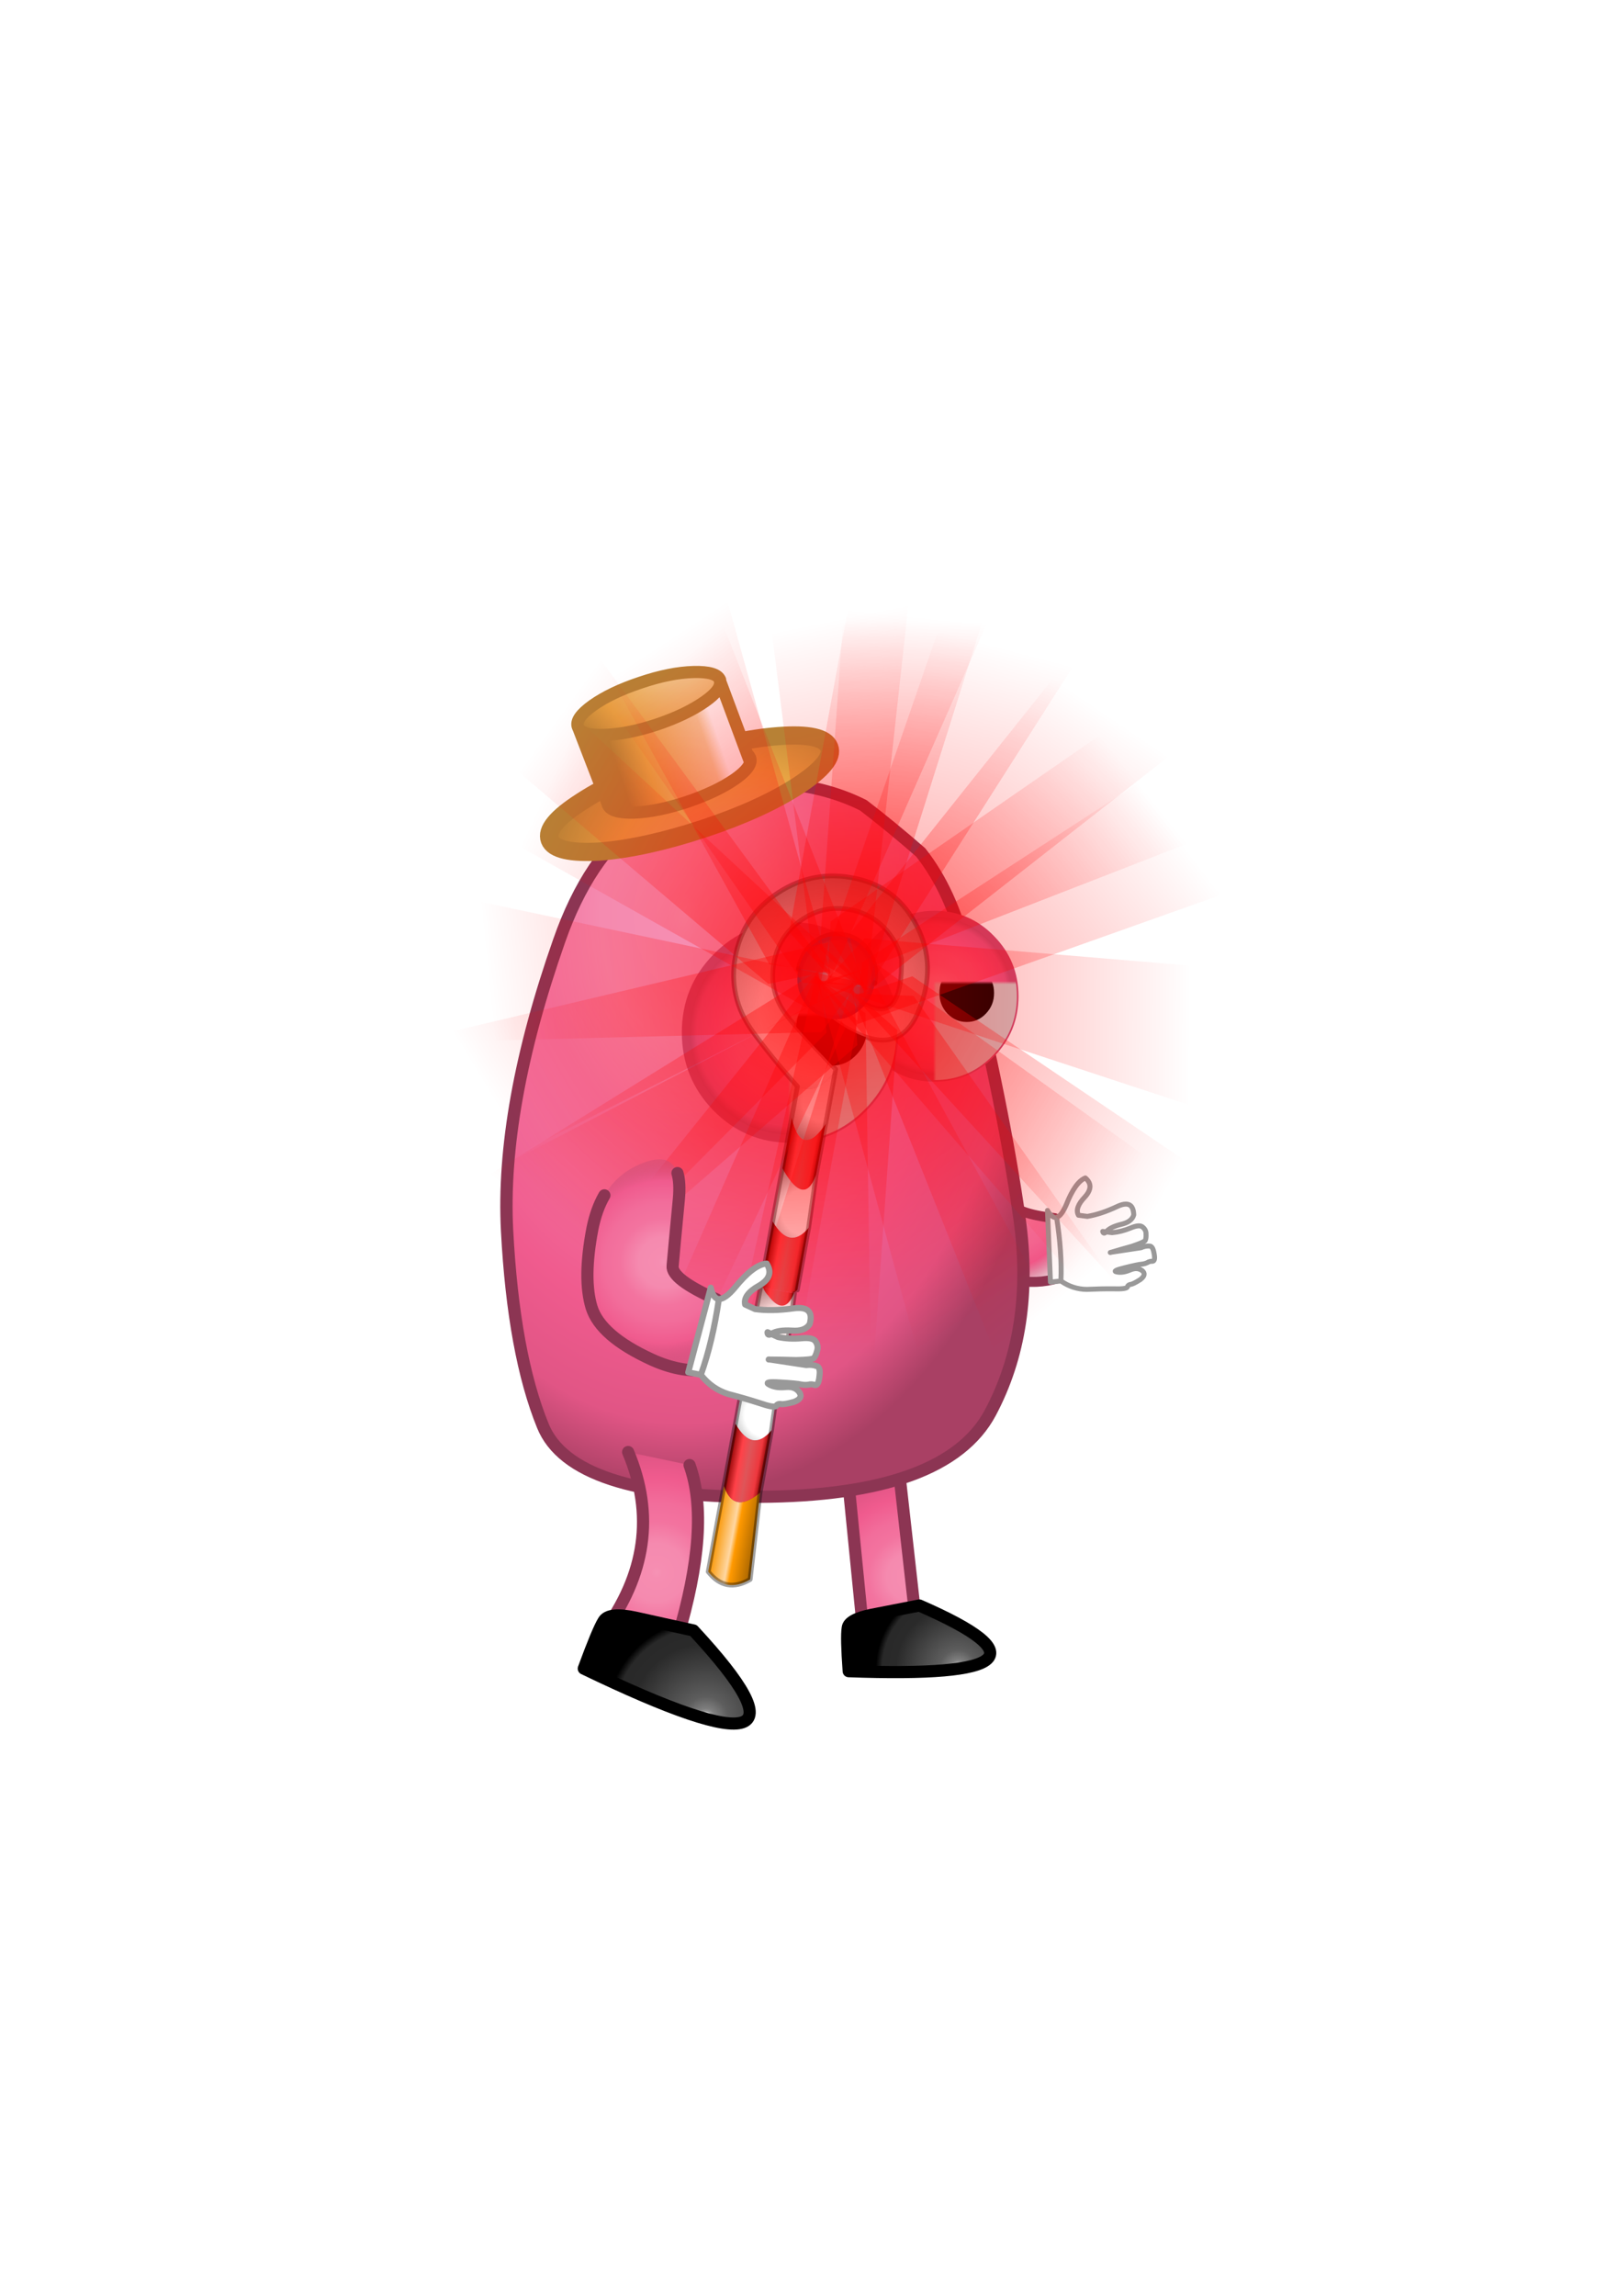 
<svg xmlns="http://www.w3.org/2000/svg" version="1.1" xmlns:xlink="http://www.w3.org/1999/xlink" preserveAspectRatio="none" x="0px" y="0px" width="140px" height="200px" viewBox="0 0 140 200">
<defs>
<radialGradient id="Gradient_1" gradientUnits="userSpaceOnUse" cx="0" cy="0" r="5.95" fx="0" fy="0" gradientTransform="matrix( 1, 0, 0, 1, 15.15,10.5) " spreadMethod="pad">
<stop  offset="0%" stop-color="#F693B5"/>

<stop  offset="4.314%" stop-color="#F68DB1"/>

<stop  offset="21.569%" stop-color="#F58AAF"/>

<stop  offset="38.039%" stop-color="#F3739F"/>

<stop  offset="51.373%" stop-color="#F26D9B"/>

<stop  offset="70.196%" stop-color="#F05B8E"/>

<stop  offset="87.451%" stop-color="#E15585"/>

<stop  offset="100%" stop-color="#A94064"/>
</radialGradient>

<radialGradient id="Gradient_2" gradientUnits="userSpaceOnUse" cx="0" cy="0" r="19" fx="0" fy="0" gradientTransform="matrix( 1, 0, 0, 1, -2.95,-1.3) " spreadMethod="pad">
<stop  offset="0%" stop-color="#F693B5"/>

<stop  offset="4.314%" stop-color="#F68DB1"/>

<stop  offset="21.569%" stop-color="#F58AAF"/>

<stop  offset="38.039%" stop-color="#F3739F"/>

<stop  offset="51.373%" stop-color="#F26D9B"/>

<stop  offset="70.196%" stop-color="#F05B8E"/>

<stop  offset="100%" stop-color="#A94064" stop-opacity="0"/>
</radialGradient>

<radialGradient id="Gradient_3" gradientUnits="userSpaceOnUse" cx="0" cy="0" r="18.375" fx="0" fy="0" gradientTransform="matrix( 0.966, -0.259, 0.259, 0.966, -1.2,0.6) " spreadMethod="pad">
<stop  offset="0%" stop-color="#F693B5"/>

<stop  offset="4.314%" stop-color="#F68DB1"/>

<stop  offset="21.569%" stop-color="#F58AAF"/>

<stop  offset="38.039%" stop-color="#F3739F"/>

<stop  offset="51.373%" stop-color="#F26D9B"/>

<stop  offset="70.196%" stop-color="#F05B8E"/>

<stop  offset="87.451%" stop-color="#E15585"/>

<stop  offset="100%" stop-color="#A94064"/>
</radialGradient>

<radialGradient id="Gradient_4" gradientUnits="userSpaceOnUse" cx="0" cy="0" r="13.547" fx="0" fy="0" gradientTransform="matrix( 0.966, -0.258, 0.258, 0.966, 7.1,15.35) " spreadMethod="pad">
<stop  offset="5.49%" stop-color="#FFFFFF"/>

<stop  offset="7.451%" stop-color="#969696"/>

<stop  offset="10.196%" stop-color="#7E7E7E"/>

<stop  offset="22.353%" stop-color="#5D5D5D"/>

<stop  offset="75.686%" stop-color="#2A2A2A"/>

<stop  offset="92.157%" stop-color="#292929"/>

<stop  offset="100%" stop-color="#000000"/>
</radialGradient>

<radialGradient id="Gradient_5" gradientUnits="userSpaceOnUse" cx="0" cy="0" r="63.188" fx="0" fy="0" gradientTransform="matrix( 1, 0, 0, 1.51, -13.1,-36.75) " spreadMethod="pad">
<stop  offset="0%" stop-color="#F693B5"/>

<stop  offset="4.314%" stop-color="#F68DB1"/>

<stop  offset="21.569%" stop-color="#F58AAF"/>

<stop  offset="38.039%" stop-color="#F3739F"/>

<stop  offset="51.373%" stop-color="#F26D9B"/>

<stop  offset="70.196%" stop-color="#F05B8E"/>

<stop  offset="87.451%" stop-color="#E15585"/>

<stop  offset="100%" stop-color="#A94064"/>
</radialGradient>

<radialGradient id="Gradient_6" gradientUnits="userSpaceOnUse" cx="0" cy="0" r="34.951" fx="0" fy="0" gradientTransform="matrix( 0.948, -0.319, 0.453, 1.192, 12.25,32.1) " spreadMethod="pad">
<stop  offset="0%" stop-color="#FFFFFF"/>

<stop  offset="12.941%" stop-color="#F3D1A0"/>

<stop  offset="72.157%" stop-color="#E7A343"/>

<stop  offset="100%" stop-color="#B78135"/>
</radialGradient>

<linearGradient id="Gradient_7" gradientUnits="userSpaceOnUse" x1="4.625" y1="-4.013" x2="-11.525" y2="1.413" spreadMethod="pad">
<stop  offset="0%" stop-color="#FFFFFF"/>

<stop  offset="12.941%" stop-color="#F3D1A0"/>

<stop  offset="72.157%" stop-color="#E7A343"/>

<stop  offset="100%" stop-color="#B78135"/>
</linearGradient>

<radialGradient id="Gradient_8" gradientUnits="userSpaceOnUse" cx="0" cy="0" r="21.685" fx="0" fy="0" gradientTransform="matrix( 0.948, -0.319, 0.453, 1.192, -2.25,-21) " spreadMethod="pad">
<stop  offset="0%" stop-color="#FFFFFF"/>

<stop  offset="12.941%" stop-color="#F3D1A0"/>

<stop  offset="72.157%" stop-color="#E7A343"/>

<stop  offset="100%" stop-color="#B78135"/>
</radialGradient>

<radialGradient id="Gradient_9" gradientUnits="userSpaceOnUse" cx="0" cy="0" r="22.1" fx="0" fy="0" gradientTransform="matrix( 1, 0, 0, 1, -1.7,-3.75) " spreadMethod="pad">
<stop  offset="0%" stop-color="#F693B5"/>

<stop  offset="4.314%" stop-color="#F68DB1"/>

<stop  offset="21.569%" stop-color="#F58AAF"/>

<stop  offset="38.039%" stop-color="#F3739F"/>

<stop  offset="51.373%" stop-color="#F26D9B"/>

<stop  offset="70.196%" stop-color="#F05B8E"/>

<stop  offset="87.451%" stop-color="#E15585"/>

<stop  offset="100%" stop-color="#A94064"/>
</radialGradient>

<radialGradient id="Gradient_10" gradientUnits="userSpaceOnUse" cx="0" cy="0" r="16.294" fx="0" fy="0" gradientTransform="matrix( 0.974, 0.229, -0.229, 0.974, 5.3,20.65) " spreadMethod="pad">
<stop  offset="5.49%" stop-color="#FFFFFF"/>

<stop  offset="7.451%" stop-color="#969696"/>

<stop  offset="10.196%" stop-color="#7E7E7E"/>

<stop  offset="22.353%" stop-color="#5D5D5D"/>

<stop  offset="75.686%" stop-color="#2A2A2A"/>

<stop  offset="92.157%" stop-color="#292929"/>

<stop  offset="100%" stop-color="#000000"/>
</radialGradient>

<radialGradient id="Gradient_11" gradientUnits="userSpaceOnUse" cx="0" cy="0" r="25.6" fx="0" fy="0" gradientTransform="matrix( 1, 0, 0, 1, 0,4.2) " spreadMethod="pad">
<stop  offset="0%" stop-color="#F693B5"/>

<stop  offset="4.314%" stop-color="#F68DB1"/>

<stop  offset="21.569%" stop-color="#F58AAF"/>

<stop  offset="38.039%" stop-color="#F3739F"/>

<stop  offset="51.373%" stop-color="#F26D9B"/>

<stop  offset="70.196%" stop-color="#F05B8E"/>

<stop  offset="87.451%" stop-color="#E15585"/>

<stop  offset="100%" stop-color="#A94064"/>
</radialGradient>

<linearGradient id="Gradient_12" gradientUnits="userSpaceOnUse" x1="-2.525" y1="48.6" x2="4.725" y2="48.6" spreadMethod="pad">
<stop  offset="0%" stop-color="#890000"/>

<stop  offset="29.412%" stop-color="#FF4148"/>

<stop  offset="52.941%" stop-color="#DE5559"/>

<stop  offset="81.961%" stop-color="#EF383E"/>

<stop  offset="100%" stop-color="#890000"/>
</linearGradient>

<linearGradient id="Gradient_13" gradientUnits="userSpaceOnUse" x1="-2.525" y1="43.6" x2="6.425" y2="43.6" spreadMethod="pad">
<stop  offset="0%" stop-color="#F99500"/>

<stop  offset="41.176%" stop-color="#FFD7A2"/>

<stop  offset="52.549%" stop-color="#FF9900"/>

<stop  offset="100%" stop-color="#A56300"/>
</linearGradient>

<linearGradient id="Gradient_14" gradientUnits="userSpaceOnUse" x1="-2.525" y1="86.85" x2="6.425" y2="86.85" spreadMethod="pad">
<stop  offset="0%" stop-color="#F99500"/>

<stop  offset="41.176%" stop-color="#FFD7A2"/>

<stop  offset="52.549%" stop-color="#FF9900"/>

<stop  offset="100%" stop-color="#A56300"/>
</linearGradient>

<linearGradient id="Gradient_15" gradientUnits="userSpaceOnUse" x1="-2.5" y1="71.45" x2="5.2" y2="71.45" spreadMethod="pad">
<stop  offset="0%" stop-color="#890000"/>

<stop  offset="29.412%" stop-color="#FF4148"/>

<stop  offset="52.941%" stop-color="#DE5559"/>

<stop  offset="81.961%" stop-color="#EF383E"/>

<stop  offset="100%" stop-color="#890000"/>
</linearGradient>

<radialGradient id="Gradient_16" gradientUnits="userSpaceOnUse" cx="0" cy="0" r="10.3" fx="0" fy="0" gradientTransform="matrix( 1, 0, 0, 1, 3.75,60.4) " spreadMethod="pad">
<stop  offset="46.275%" stop-color="#FFFFFF"/>

<stop  offset="100%" stop-color="#898989"/>
</radialGradient>

<linearGradient id="Gradient_17" gradientUnits="userSpaceOnUse" x1="-2.525" y1="30.1" x2="4.725" y2="30.1" spreadMethod="pad">
<stop  offset="0%" stop-color="#890000"/>

<stop  offset="29.412%" stop-color="#FF4148"/>

<stop  offset="52.941%" stop-color="#DE5559"/>

<stop  offset="81.961%" stop-color="#EF383E"/>

<stop  offset="100%" stop-color="#890000"/>
</linearGradient>

<linearGradient id="Gradient_18" gradientUnits="userSpaceOnUse" x1="-2.5" y1="52.95" x2="5.2" y2="52.95" spreadMethod="pad">
<stop  offset="0%" stop-color="#890000"/>

<stop  offset="29.412%" stop-color="#FF4148"/>

<stop  offset="52.941%" stop-color="#DE5559"/>

<stop  offset="81.961%" stop-color="#EF383E"/>

<stop  offset="100%" stop-color="#890000"/>
</linearGradient>

<radialGradient id="Gradient_19" gradientUnits="userSpaceOnUse" cx="0" cy="0" r="10.3" fx="0" fy="0" gradientTransform="matrix( 1, 0, 0, 1, 3.75,41.9) " spreadMethod="pad">
<stop  offset="46.275%" stop-color="#FFFFFF"/>

<stop  offset="100%" stop-color="#898989"/>
</radialGradient>

<linearGradient id="Gradient_20" gradientUnits="userSpaceOnUse" x1="-2.525" y1="5.35" x2="4.725" y2="5.35" spreadMethod="pad">
<stop  offset="0%" stop-color="#890000"/>

<stop  offset="29.412%" stop-color="#FF4148"/>

<stop  offset="52.941%" stop-color="#DE5559"/>

<stop  offset="81.961%" stop-color="#EF383E"/>

<stop  offset="100%" stop-color="#890000"/>
</linearGradient>

<linearGradient id="Gradient_21" gradientUnits="userSpaceOnUse" x1="-2.5" y1="28.2" x2="5.2" y2="28.2" spreadMethod="pad">
<stop  offset="0%" stop-color="#890000"/>

<stop  offset="29.412%" stop-color="#FF4148"/>

<stop  offset="52.941%" stop-color="#DE5559"/>

<stop  offset="81.961%" stop-color="#EF383E"/>

<stop  offset="100%" stop-color="#890000"/>
</linearGradient>

<radialGradient id="Gradient_22" gradientUnits="userSpaceOnUse" cx="0" cy="0" r="10.3" fx="0" fy="0" gradientTransform="matrix( 1, 0, 0, 1, 3.75,17.15) " spreadMethod="pad">
<stop  offset="46.275%" stop-color="#FFFFFF"/>

<stop  offset="100%" stop-color="#898989"/>
</radialGradient>

<radialGradient id="Gradient_23" gradientUnits="userSpaceOnUse" cx="0" cy="0" r="9.55" fx="0" fy="0" gradientTransform="matrix( 1, 0, 0, 1, 3.35,-6.65) " spreadMethod="pad">
<stop  offset="46.275%" stop-color="#FFFFFF"/>

<stop  offset="100%" stop-color="#898989"/>
</radialGradient>

<radialGradient id="Gradient_24" gradientUnits="userSpaceOnUse" cx="0" cy="0" r="29.45" fx="0" fy="0" gradientTransform="matrix( 1, 0, 0, 1, 0.45,-24.6) " spreadMethod="pad">
<stop  offset="46.275%" stop-color="#FFFFFF"/>

<stop  offset="100%" stop-color="#898989"/>
</radialGradient>

<radialGradient id="Gradient_25" gradientUnits="userSpaceOnUse" cx="0" cy="0" r="9.25" fx="0" fy="0" gradientTransform="matrix( 1, 0, 0, 1.085, 1.4,-32.5) " spreadMethod="pad">
<stop  offset="7.843%" stop-color="#FFFFFF"/>

<stop  offset="20.784%" stop-color="#B3DFEF"/>

<stop  offset="40.784%" stop-color="#41AFD7"/>

<stop  offset="76.471%" stop-color="#258CC5"/>

<stop  offset="81.569%" stop-color="#005DAD"/>
</radialGradient>

<linearGradient id="Gradient_26" gradientUnits="userSpaceOnUse" x1="26.45" y1="-75.263" x2="19.75" y2="14.663" spreadMethod="pad">
<stop  offset="0%" stop-color="#FF0000" stop-opacity="0"/>

<stop  offset="97.647%" stop-color="#FF0000" stop-opacity="0.498"/>
</linearGradient>

<linearGradient id="Gradient_27" gradientUnits="userSpaceOnUse" x1="1.775" y1="79.488" x2="-14.975" y2="-9.087" spreadMethod="pad">
<stop  offset="0%" stop-color="#FF0000" stop-opacity="0"/>

<stop  offset="97.647%" stop-color="#FF0000" stop-opacity="0.498"/>
</linearGradient>

<linearGradient id="Gradient_28" gradientUnits="userSpaceOnUse" x1="-9.288" y1="-77.412" x2="24.388" y2="6.212" spreadMethod="pad">
<stop  offset="0%" stop-color="#FF0000" stop-opacity="0"/>

<stop  offset="97.647%" stop-color="#FF0000" stop-opacity="0.498"/>
</linearGradient>

<linearGradient id="Gradient_29" gradientUnits="userSpaceOnUse" x1="71.15" y1="41.825" x2="-13.95" y2="12.075" spreadMethod="pad">
<stop  offset="0%" stop-color="#FF0000" stop-opacity="0"/>

<stop  offset="97.647%" stop-color="#FF0000" stop-opacity="0.498"/>
</linearGradient>

<linearGradient id="Gradient_30" gradientUnits="userSpaceOnUse" x1="-74.925" y1="5.813" x2="11.625" y2="-19.413" spreadMethod="pad">
<stop  offset="0%" stop-color="#FF0000" stop-opacity="0"/>

<stop  offset="97.647%" stop-color="#FF0000" stop-opacity="0.498"/>
</linearGradient>

<linearGradient id="Gradient_31" gradientUnits="userSpaceOnUse" x1="-43.963" y1="-62.425" x2="24.763" y2="-4.075" spreadMethod="pad">
<stop  offset="0%" stop-color="#FF0000" stop-opacity="0"/>

<stop  offset="97.647%" stop-color="#FF0000" stop-opacity="0.498"/>
</linearGradient>

<linearGradient id="Gradient_32" gradientUnits="userSpaceOnUse" x1="68.238" y1="-39.438" x2="7.663" y2="27.338" spreadMethod="pad">
<stop  offset="0%" stop-color="#FF0000" stop-opacity="0"/>

<stop  offset="97.647%" stop-color="#FF0000" stop-opacity="0.498"/>
</linearGradient>

<linearGradient id="Gradient_33" gradientUnits="userSpaceOnUse" x1="6.162" y1="-78.6" x2="22.938" y2="10" spreadMethod="pad">
<stop  offset="0%" stop-color="#FF0000" stop-opacity="0"/>

<stop  offset="97.647%" stop-color="#FF0000" stop-opacity="0.498"/>
</linearGradient>

<linearGradient id="Gradient_34" gradientUnits="userSpaceOnUse" x1="-66.488" y1="-35.375" x2="20.788" y2="-12.725" spreadMethod="pad">
<stop  offset="0%" stop-color="#FF0000" stop-opacity="0"/>

<stop  offset="97.647%" stop-color="#FF0000" stop-opacity="0.498"/>
</linearGradient>

<linearGradient id="Gradient_35" gradientUnits="userSpaceOnUse" x1="50.4" y1="-63.413" x2="14.1" y2="19.113" spreadMethod="pad">
<stop  offset="0%" stop-color="#FF0000" stop-opacity="0"/>

<stop  offset="97.647%" stop-color="#FF0000" stop-opacity="0.498"/>
</linearGradient>

<linearGradient id="Gradient_36" gradientUnits="userSpaceOnUse" x1="52.062" y1="62.95" x2="-16.963" y2="4.95" spreadMethod="pad">
<stop  offset="0%" stop-color="#FF0000" stop-opacity="0"/>

<stop  offset="97.647%" stop-color="#FF0000" stop-opacity="0.498"/>
</linearGradient>

<linearGradient id="Gradient_37" gradientUnits="userSpaceOnUse" x1="-53.488" y1="54.6" x2="-2.712" y2="-19.9" spreadMethod="pad">
<stop  offset="0%" stop-color="#FF0000" stop-opacity="0"/>

<stop  offset="97.647%" stop-color="#FF0000" stop-opacity="0.498"/>
</linearGradient>

<filter id="Filter_1" x="-20%" y="-20%" width="140%" height="140%" color-interpolation-filters="sRGB">
<feColorMatrix in="SourceGraphic" type="matrix" values="0.67 0 0 0 0 0 0.67 0 0 0 0 0 0.67 0 0 0 0 0 1 0" result="result1"/>
</filter>

<filter id="Filter_2" x="-20%" y="-20%" width="140%" height="140%" color-interpolation-filters="sRGB">
<feColorMatrix in="SourceGraphic" type="matrix" values="-0.04 0 0 0 0.141 0 1 0 0 0.749 0 0 1 0 0.976 0 0 0 0.092 0" result="result1"/>
</filter>

<g id="____Personajes____Luly_Xtras_Brazoj1_0_Layer0_0_FILL">
<path fill="url(#Gradient_1)" stroke="none" d="
M 10 10.7
Q 10.1 11.05 10.35 11.3
L 9.95 9.8
Q 9.8 10.2 10 10.7 Z"/>

<path fill="url(#Gradient_2)" stroke="none" d="
M -16.4 -7.2
Q -16.65 -4.55 -15.9 -1.4 -13.9 6.75 -10.6 10.45 -7.3 14.1 1.9 14.1 6.95 14.1 10.55 12.05
L 10.35 11.3
Q 10.1 11.05 10 10.7 9.8 10.2 9.95 9.8
L 7.5 0.65
Q -0.65 0.75 -1.35 -1.35 -2.2 -3.7 -5 -11.75 -5.9 -14.3 -7 -15.55 -9.45 -18.2 -12.85 -14.7 -15.95 -11.55 -16.4 -7.2 Z"/>
</g>

<g id="____Personajes____Luly_Xtras_Brazoj1_0_Layer0_0_MEMBER_0_FILL">
<path fill="#FFFFFF" stroke="none" d="
M 10.35 13
L 10.35 12.95
Q 9.85 7.25 7.85 0.45 6.95 0.75 5.85 -0.7
L 8.3 13.5 10.35 13
M 12.55 -8.15
Q 10.65 -7.1 9.45 -2.35 8.8 0 7.85 0.45 9.85 7.25 10.35 12.95
L 10.35 13
Q 12.95 14.35 15.75 14 18.55 13.5 21.05 13.2 23.55 12.95 23.75 12.5 23.8 12 24.4 11.85 24.9 11.7 26.15 10.65 27.3 9.5 26.3 8.85 25.2 8.2 23.8 9.05 22.4 9.85 21.25 9.75 20.15 9.7 22.75 8.7 25.3 7.7 26.05 7.55 26.65 7.4 27.1 7.1 27.5 6.75 28.1 6.7 28.7 6.55 28.2 5.1 27.75 3.6 27.05 3.75 26.25 3.8 25.45 4.3
L 19.7 5.95 19.45 6.05 19.7 5.95
Q 21.35 5.2 23.6 4.25 25.95 3.1 26.1 2.75 26.25 2.3 26.1 1.45 26 0.6 25.25 0.15 24.55 -0.35 22.85 0.65 21.1 1.65 19.3 2.05
L 18.1 2.05
Q 17.65 2.65 17.4 2.05
L 18.1 2.05
Q 18.1 1.95 18.15 1.95 18.85 0.95 20.9 0.15 22.95 -0.6 23.15 -2.05 22.65 -5.2 19.65 -3.3 16.6 -1.35 13.95 -0.55
L 12.15 -0.55
Q 11.15 -1.9 12.95 -4.35 14.65 -6.8 12.55 -8.15 Z"/>
</g>

<g id="Interpol_Interpolaci_n_2_0_Layer0_0_FILL">
<path fill="url(#Gradient_3)" stroke="none" d="
M -3.7 -16.45
L -12.25 -16.4 -8.8 9.35 -0.25 7.05 -3.7 -16.45 Z"/>
</g>

<g id="Interpol_Interpolaci_n_2_0_Layer0_1_FILL">
<path fill="url(#Gradient_4)" stroke="none" d="
M -11.3 9.35
Q -11.5 10.85 -10.9 16.45 28.9 16.55 0.35 5.25 -3.75 6.2 -7.45 7.05 -11.2 7.95 -11.3 9.35 Z"/>
</g>

<g id="____Personajes____Luly_Xtras_CuerpoJ1_0_Layer0_0_FILL">
<path fill="url(#Gradient_5)" stroke="none" d="
M 15.95 -55.05
Q 9.6 -58.3 1.2 -58.8 -23.95 -60.25 -33.4 -32.75 -42.9 -5.3 -41.85 15 -40.8 35.25 -36.05 47.1 -31.35 58.9 -1 58.8 29.35 58.65 36.55 44.95 43.75 31.2 41.3 13.1 38.8 -5 32.55 -31.15 30.2 -40.95 25.25 -47.3 20.45 -51.55 15.95 -55.05 Z"/>
</g>

<g id="____Personajes____Luly_Xtras_GorroJ1_0_Layer0_0_MEMBER_0_FILL">
<path fill="url(#Gradient_6)" stroke="none" d="
M 22.65 -2.4
Q 21.75 -4.8 14.45 -4.25 7.2 -3.7 -2.15 -0.55 -11.6 2.6 -17.55 6.55 -23.55 10.45 -22.65 12.85 -21.75 15.2 -14.45 14.75 -7.2 14.15 2.25 11 11.6 7.85 17.55 3.95 23.55 -0.05 22.65 -2.4 Z"/>
</g>

<g id="____Personajes____Luly_Xtras_GorroJ1_0_Layer0_0_MEMBER_1_FILL">
<path fill="url(#Gradient_7)" stroke="none" d="
M 9.35 -1.3
L 4.95 -13.3
Q 5.25 -11.9 2.5 -9.95 -0.5 -7.8 -5.3 -6.15 -10.05 -4.55 -13.85 -4.45 -17.1 -4.35 -17.95 -5.4
L -13.35 6.7
Q -13.3 6.85 -13.25 7.05 -12.7 8.45 -9 8.35 -5.2 8.2 -0.45 6.6 4.35 4.95 7.35 2.85 9.6 1.25 9.85 0.05
L 9.35 -1.3 Z"/>

<path fill="url(#Gradient_8)" stroke="none" d="
M 4.95 -13.5
Q 4.4 -14.9 0.65 -14.8 -3.15 -14.7 -7.95 -13.05 -12.7 -11.45 -15.7 -9.3 -18.65 -7.15 -18.1 -5.75 -18.05 -5.6 -17.95 -5.4 -17.1 -4.35 -13.85 -4.45 -10.05 -4.55 -5.3 -6.15 -0.5 -7.8 2.5 -9.95 5.25 -11.9 4.95 -13.3 4.95 -13.4 4.95 -13.5 Z"/>
</g>

<g id="____Personajes____Luly_Xtras_Piernaj1_0_Layer0_0_FILL">
<path fill="url(#Gradient_9)" stroke="none" d="
M 1.2 7.25
Q 7.614 -11.085 4.5 -21.15
L -5.5 -23.75
Q 0.3 -8.053 -11.05 5.85
L 1.2 7.25 Z"/>
</g>

<g id="____Personajes____Luly_Xtras_Piernaj1_0_Layer0_1_FILL">
<path fill="url(#Gradient_10)" stroke="none" d="
M -10.8 3.85
Q -11.8 5.3 -14.4 11.5 27.8 34.25 3.9 6.05 -1 4.75 -5.4 3.55 -9.85 2.35 -10.8 3.85 Z"/>
</g>

<g id="____Personajes____Luly_Xtras_Ojo_81_Layer2_0_FILL">
<path fill="url(#Gradient_11)" stroke="none" d="
M 17.65 -13.8
Q 10.35 -21.3 0 -21.3 -10.35 -21.3 -17.7 -13.8 -25 -6.35 -25 4.2 -25 14.75 -17.7 22.25 -10.35 29.7 0 29.7 10.35 29.7 17.65 22.25 25 14.75 25 4.2 25 -6.35 17.65 -13.8 Z"/>
</g>

<g id="Mask_Mask_____Personajes____Luly_Xtras_Mascara_0_Layer0_0_FILL">
<path fill="#FFFFFF" stroke="none" d="
M -43.65 -20.4
L -43.65 20.35 43.7 20.35 43.7 -20.4 -43.65 -20.4 Z"/>
</g>

<g id="____Personajes____Luly_Xtras_Ojo_81_Layer1_0_FILL">
<path fill="#CCCCCC" stroke="none" d="
M 17.65 -13.8
Q 10.35 -21.3 0 -21.3 -10.35 -21.3 -17.7 -13.8 -25 -6.35 -25 4.2 -25 14.75 -17.7 22.25 -10.35 29.7 0 29.7 10.35 29.7 17.65 22.25 25 14.75 25 4.2 25 -6.35 17.65 -13.8 Z"/>
</g>

<g id="____Personajes____Luly_Xtras_Ojo_81_Layer1_1_FILL">
<path fill="#000000" stroke="none" d="
M 17.7 -4.9
Q 14.5 -8.3 9.95 -8.3 5.4 -8.3 2.15 -4.9 -1.05 -1.55 -1.05 3.2 -1.05 7.95 2.15 11.35 5.4 14.7 9.95 14.7 14.5 14.7 17.7 11.35 20.95 7.95 20.95 3.2 20.95 -1.55 17.7 -4.9 Z"/>
</g>

<g id="Arma1_9_Layer2_0_FILL">
<path fill="url(#Gradient_12)" stroke="none" d="
M -2 52.8
Q -1.3 53.8 -0.55 54.3 3.55 58.05 4.65 52.8
L -2 52.8 Z"/>

<path fill="url(#Gradient_13)" stroke="none" d="
M -2.5 33.5
L -2.5 34.3 -2 34.3
Q -2.257 33.936 -2.5 33.5 Z"/>

<path fill="url(#Gradient_14)" stroke="none" d="
M 5.2 76.75
Q 4.525 77.564 3.85 78.15 0.145 81.486 -2.5 76.75
L -2.5 95.05
Q 1.95 98.95 6.45 95.05
L 5.2 76.75 Z"/>

<path fill="url(#Gradient_15)" stroke="none" d="
M 5.2 63.45
Q 5.15 63.55 5.1 63.6 2.05 68.75 -2.35 63.6 -2.45 63.55 -2.5 63.45
L -2.5 76.75
Q 0.145 81.486 3.85 78.15 4.525 77.564 5.2 76.75
L 5.2 63.45 Z"/>

<path fill="url(#Gradient_16)" stroke="none" d="
M 4.75 52.8
L 4.65 52.8
Q 3.55 58.05 -0.55 54.3 -1.3 53.8 -2 52.8
L -2.5 52.8 -2.5 63.45
Q -2.45 63.55 -2.35 63.6 2.05 68.75 5.1 63.6 5.15 63.55 5.2 63.45
L 5 58.5 4.75 52.8 Z"/>

<path fill="url(#Gradient_17)" stroke="none" d="
M 4.65 34.3
L 4.45 34.3 -2 34.3
Q -1.311 35.305 -0.55 35.8 3.536 39.527 4.65 34.3 Z"/>

<path fill="url(#Gradient_18)" stroke="none" d="
M 5.2 44.95
Q 5.15 45.05 5.1 45.1 5.059 45.17 5 45.25 1.99 50.18 -2.35 45.1 -2.45 45.05 -2.5 44.95
L -2.5 52.8 -2 52.8 4.65 52.8 4.75 52.8 5 58.5
Q 5.095 58.377 5.2 58.25
L 5.2 44.95 Z"/>

<path fill="url(#Gradient_19)" stroke="none" d="
M 5.2 44.95
L 4.75 34.3 4.65 34.3
Q 3.536 39.527 -0.55 35.8 -1.311 35.305 -2 34.3
L -2.5 34.3 -2.5 44.95
Q -2.45 45.05 -2.35 45.1 1.99 50.18 5 45.25 5.059 45.17 5.1 45.1 5.15 45.05 5.2 44.95 Z"/>

<path fill="url(#Gradient_20)" stroke="none" d="
M 4.6 9.55
Q 4.674 9.264 4.7 8.95
L 4.75 -1.9
Q 1.125 6.297 -2.5 -1.9
L -2.5 8.95
Q -2.24 9.264 -2 9.55 3.339 15.629 4.6 9.55 Z"/>

<path fill="url(#Gradient_21)" stroke="none" d="
M 5.15 20.2
Q 5.132 20.276 5.1 20.35 2.071 25.519 -2.4 20.35 -2.436 20.276 -2.5 20.2
L -2.5 33.5
Q -2.257 33.936 -2 34.3
L 4.45 34.3
Q 4.838 33.934 5.2 33.5
L 5.15 20.2 Z"/>

<path fill="url(#Gradient_22)" stroke="none" d="
M 5.15 20.2
L 4.7 8.95
Q 4.674 9.264 4.6 9.55 3.339 15.629 -2 9.55 -2.24 9.264 -2.5 8.95
L -2.5 20.2
Q -2.436 20.276 -2.4 20.35 2.071 25.519 5.1 20.35 5.132 20.276 5.15 20.2 Z"/>

<path fill="url(#Gradient_23)" stroke="none" d="
M 4.75 -1.9
L 4.75 -13.55
Q 2.263 -7.31 -2.5 -8.55
L -2.5 -1.9
Q 1.125 6.297 4.75 -1.9 Z"/>

<path fill="url(#Gradient_24)" stroke="none" d="
M 11.3 -43
Q 13.15 -41.1 14.15 -38.85 16.6 -26.7 10.1 -27.75 9.232 -27.897 8.45 -28.1 8.355 -27.919 8.25 -27.75 7.75 -27 7.15 -26.35 5.129 -24.105 2.3 -23.8 4.501 -22.626 7.55 -21.8 17.7 -19.05 19.7 -28.9 21.75 -38.8 16.15 -46.1 10.55 -53.45 1.65 -53.7 -7.3 -54 -13.8 -47.85 -20.25 -41.7 -20.25 -33 -20.25 -24.3 -13.8 -18.15 -8.9 -13.5 -2.5 -8.55 2.263 -7.31 4.75 -13.55 -5.95 -21.25 -8.05 -23.4 -12.05 -27.45 -12.05 -33.2 -12.05 -38.95 -8.05 -43 -4.05 -47.05 1.6 -47.05 7.25 -47.05 11.3 -43 Z"/>
</g>

<g id="Arma1_9_Layer1_0_FILL">
<path fill="url(#Gradient_25)" stroke="none" d="
M 9.55 -32.7
Q 9.55 -32.801 9.55 -32.9 9.415 -36.246 7.15 -38.7 4.8 -41.25 1.4 -41.25 -2 -41.25 -4.4 -38.7 -6.619 -36.246 -6.75 -32.9 -6.75 -32.8 -6.75 -32.7 -6.75 -32.6 -6.75 -32.5 -6.75 -28.9 -4.4 -26.35 -2 -23.75 1.4 -23.75 1.55 -23.75 1.65 -23.75 1.981 -23.76 2.3 -23.8 5.129 -24.105 7.15 -26.35 7.75 -27 8.25 -27.75 8.355 -27.919 8.45 -28.1 9.55 -30.063 9.55 -32.5 9.55 -32.602 9.55 -32.7 Z"/>
</g>

<g id="Inrerruptor_Luz_Roja_0_Layer0_0_FILL">
<path fill="url(#Gradient_26)" stroke="none" d="
M 54.85 -120.95
L 15 -130.75 -3.6 -8.6 5.45 0.8 54.85 -120.95 Z"/>
</g>

<g id="Inrerruptor_Luz_Roja_0_Layer0_1_FILL">
<path fill="url(#Gradient_27)" stroke="none" d="
M 13.5 7.35
L 2.35 0.6 -13.85 131 27.15 130.1 13.5 7.35 Z"/>
</g>

<g id="Inrerruptor_Luz_Roja_0_Layer0_2_FILL">
<path fill="url(#Gradient_28)" stroke="none" d="
M -4 -131
L -44 -122.15 -6.75 -4.4 5.5 0.05 -4 -131 Z"/>
</g>

<g id="Inrerruptor_Luz_Roja_0_Layer0_3_FILL">
<path fill="url(#Gradient_29)" stroke="none" d="
M 108 81.1
L 127.7 45.15 14.55 -4.35 3.15 1.9 108 81.1 Z"/>
</g>

<g id="Inrerruptor_Luz_Roja_0_Layer0_4_FILL">
<path fill="url(#Gradient_30)" stroke="none" d="
M 3.65 -1.15
L -127.7 -4.7 -122.85 36.05 -2.05 10.6 3.65 -1.15 Z"/>
</g>

<g id="Inrerruptor_Luz_Roja_0_Layer0_5_FILL">
<path fill="url(#Gradient_31)" stroke="none" d="
M -64.3 -112.25
L -95.55 -85.8 -7.8 1.15 5.1 -0.6 -64.3 -112.25 Z"/>
</g>

<g id="Inrerruptor_Luz_Roja_0_Layer0_6_FILL">
<path fill="url(#Gradient_32)" stroke="none" d="
M 118.75 -58
L 93.35 -90.2 3.65 -5.3 4.95 7.65 118.75 -58 Z"/>
</g>

<g id="Inrerruptor_Luz_Roja_0_Layer0_7_FILL">
<path fill="url(#Gradient_33)" stroke="none" d="
M -19.25 -129.2
L -5.6 -6.45 5.55 0.3 21.75 -130.1 -19.25 -129.2 Z"/>
</g>

<g id="Inrerruptor_Luz_Roja_0_Layer0_8_FILL">
<path fill="url(#Gradient_34)" stroke="none" d="
M -106.4 -71.45
L -123.1 -33.95 -6.3 6.1 4.55 -1.1 -106.4 -71.45 Z"/>
</g>

<g id="Inrerruptor_Luz_Roja_0_Layer0_9_FILL">
<path fill="url(#Gradient_35)" stroke="none" d="
M 92.45 -97.05
L 58.15 -119.5 -0.1 -10.6 5.3 1.3 92.45 -97.05 Z"/>
</g>

<g id="Inrerruptor_Luz_Roja_0_Layer0_10_FILL">
<path fill="url(#Gradient_36)" stroke="none" d="
M 72.6 112.7
L 103.8 86.1 15.55 -0.35 2.65 1.5 72.6 112.7 Z"/>
</g>

<g id="Inrerruptor_Luz_Roja_0_Layer0_11_FILL">
<path fill="url(#Gradient_37)" stroke="none" d="
M -101 80.05
L -71.35 108.4 5.8 11.95 2.65 -0.7 -101 80.05 Z"/>
</g>

<g id="Layer0_7_FILL">
<path fill="#CCCCCC" fill-opacity="0" stroke="none" d="
M -64.15 -103.95
L -64.15 90.65 68.55 90.65 68.55 -103.95 -64.15 -103.95 Z"/>
</g>

<path id="____Personajes____Luly_Xtras_Brazoj1_0_Layer0_0_1_STROKES" stroke="#8C3553" stroke-width="2" stroke-linejoin="round" stroke-linecap="round" fill="none" d="
M 10.55 12.05
Q 6.95 14.1 1.9 14.1 -7.3 14.1 -10.6 10.45 -13.9 6.75 -15.9 -1.4 -16.65 -4.55 -16.4 -7.2
M -7 -15.55
Q -5.9 -14.3 -5 -11.75 -2.2 -3.7 -1.35 -1.35 -0.65 0.75 7.5 0.65"/>

<path id="____Personajes____Luly_Xtras_Brazoj1_0_Layer0_0_MEMBER_0_1_STROKES" stroke="#999999" stroke-width="1" stroke-linejoin="round" stroke-linecap="round" fill="none" d="
M 7.85 0.45
Q 8.8 0 9.45 -2.35 10.65 -7.1 12.55 -8.15 14.65 -6.8 12.95 -4.35 11.15 -1.9 12.15 -0.55
L 13.95 -0.55
Q 16.6 -1.35 19.65 -3.3 22.65 -5.2 23.15 -2.05 22.95 -0.6 20.9 0.15 18.85 0.95 18.15 1.95 18.1 1.95 18.1 2.05
L 19.3 2.05
Q 21.1 1.65 22.85 0.65 24.55 -0.35 25.25 0.15 26 0.6 26.1 1.45 26.25 2.3 26.1 2.75 25.95 3.1 23.6 4.25 21.35 5.2 19.7 5.95
L 25.45 4.3
Q 26.25 3.8 27.05 3.75 27.75 3.6 28.2 5.1 28.7 6.55 28.1 6.7 27.5 6.75 27.1 7.1 26.65 7.4 26.05 7.55 25.3 7.7 22.75 8.7 20.15 9.7 21.25 9.75 22.4 9.85 23.8 9.05 25.2 8.2 26.3 8.85 27.3 9.5 26.15 10.65 24.9 11.7 24.4 11.85 23.8 12 23.75 12.5 23.55 12.95 21.05 13.2 18.55 13.5 15.75 14 12.95 14.35 10.35 13
L 8.3 13.5 5.85 -0.7
Q 6.95 0.75 7.85 0.45 9.85 7.25 10.35 12.95
L 10.35 13
M 17.4 2.05
Q 17.65 2.65 18.1 2.05
L 17.4 2.05 Z
M 19.7 5.95
L 19.45 6.05"/>

<path id="Interpol_Interpolaci_n_2_0_Layer0_0_1_STROKES" stroke="#8C3553" stroke-width="2" stroke-linejoin="round" stroke-linecap="round" fill="none" d="
M -3.7 -16.45
L -0.25 7.05
M -12.25 -16.4
L -8.8 9.35"/>

<path id="Interpol_Interpolaci_n_2_0_Layer0_1_1_STROKES" stroke="#000000" stroke-width="2" stroke-linejoin="round" stroke-linecap="round" fill="none" d="
M -10.9 16.45
Q -11.5 10.85 -11.3 9.35 -11.2 7.95 -7.45 7.05 -3.75 6.2 0.35 5.25 28.9 16.55 -10.9 16.45 Z"/>

<path id="____Personajes____Luly_Xtras_CuerpoJ1_0_Layer0_0_1_STROKES" stroke="#8C3553" stroke-width="2" stroke-linejoin="round" stroke-linecap="round" fill="none" d="
M 41.3 13.1
Q 43.75 31.2 36.55 44.95 29.35 58.65 -1 58.8 -31.35 58.9 -36.05 47.1 -40.8 35.25 -41.85 15 -42.9 -5.3 -33.4 -32.75 -23.95 -60.25 1.2 -58.8 9.6 -58.3 15.95 -55.05 20.45 -51.55 25.25 -47.3 30.2 -40.95 32.55 -31.15 38.8 -5 41.3 13.1 Z"/>

<path id="____Personajes____Luly_Xtras_GorroJ1_0_Layer0_0_MEMBER_0_1_STROKES" stroke="#B78135" stroke-width="3" stroke-linejoin="round" stroke-linecap="round" fill="none" d="
M 22.65 -2.4
Q 23.55 -0.05 17.55 3.95 11.6 7.85 2.25 11 -7.2 14.15 -14.45 14.75 -21.75 15.2 -22.65 12.85 -23.55 10.45 -17.55 6.55 -11.6 2.6 -2.15 -0.55 7.2 -3.7 14.45 -4.25 21.75 -4.8 22.65 -2.4 Z"/>

<path id="____Personajes____Luly_Xtras_GorroJ1_0_Layer0_0_MEMBER_1_1_STROKES" stroke="#B78135" stroke-width="2" stroke-linejoin="round" stroke-linecap="round" fill="none" d="
M -17.95 -5.4
Q -18.05 -5.6 -18.1 -5.75 -18.65 -7.15 -15.7 -9.3 -12.7 -11.45 -7.95 -13.05 -3.15 -14.7 0.65 -14.8 4.4 -14.9 4.95 -13.5 4.95 -13.4 4.95 -13.3
L 9.35 -1.3
Q 9.65 -1.05 9.8 -0.7 9.95 -0.35 9.85 0.05 9.6 1.25 7.35 2.85 4.35 4.95 -0.45 6.6 -5.2 8.2 -9 8.35 -12.7 8.45 -13.25 7.05 -13.3 6.85 -13.35 6.7
L -17.95 -5.4
Q -17.1 -4.35 -13.85 -4.45 -10.05 -4.55 -5.3 -6.15 -0.5 -7.8 2.5 -9.95 5.25 -11.9 4.95 -13.3
M 9.35 -1.3
L 9.85 0.05"/>

<path id="____Personajes____Luly_Xtras_Piernaj1_0_Layer0_0_1_STROKES" stroke="#8C3553" stroke-width="2" stroke-linejoin="round" stroke-linecap="round" fill="none" d="
M 4.5 -21.15
Q 7.614 -11.085 1.2 7.25
M -5.5 -23.75
Q 0.3 -8.053 -11.05 5.85"/>

<path id="____Personajes____Luly_Xtras_Piernaj1_0_Layer0_1_1_STROKES" stroke="#000000" stroke-width="2" stroke-linejoin="round" stroke-linecap="round" fill="none" d="
M -14.4 11.5
Q -11.8 5.3 -10.8 3.85 -9.85 2.35 -5.4 3.55 -1 4.75 3.9 6.05 27.8 34.25 -14.4 11.5 Z"/>

<path id="____Personajes____Luly_Xtras_Ojo_81_Layer2_0_1_STROKES" stroke="#C64B75" stroke-width="2" stroke-linejoin="round" stroke-linecap="round" fill="none" d="
M 0 -21.3
Q 10.35 -21.3 17.65 -13.8 25 -6.35 25 4.2 25 14.75 17.65 22.25 10.35 29.7 0 29.7 -10.35 29.7 -17.7 22.25 -25 14.75 -25 4.2 -25 -6.35 -17.7 -13.8 -10.35 -21.3 0 -21.3 Z"/>

<path id="____Personajes____Luly_Xtras_Ojo_81_Layer1_0_1_STROKES" stroke="#CCCCCC" stroke-width="1" stroke-linejoin="round" stroke-linecap="round" fill="none" d="
M 0 -21.3
Q 10.35 -21.3 17.65 -13.8 25 -6.35 25 4.2 25 14.75 17.65 22.25 10.35 29.7 0 29.7 -10.35 29.7 -17.7 22.25 -25 14.75 -25 4.2 -25 -6.35 -17.7 -13.8 -10.35 -21.3 0 -21.3 Z"/>

<path id="____Personajes____Luly_Xtras_Ojo_81_Layer1_1_1_STROKES" stroke="#CCCCCC" stroke-width="5.05" stroke-linejoin="round" stroke-linecap="round" fill="none" d="
M 9.95 -8.3
Q 14.5 -8.3 17.7 -4.9 20.95 -1.55 20.95 3.2 20.95 7.95 17.7 11.35 14.5 14.7 9.95 14.7 5.4 14.7 2.15 11.35 -1.05 7.95 -1.05 3.2 -1.05 -1.55 2.15 -4.9 5.4 -8.3 9.95 -8.3 Z"/>

<path id="Arma1_9_Layer2_0_1_STROKES" stroke="#000000" stroke-opacity="0.369" stroke-width="1" stroke-linejoin="round" stroke-linecap="round" fill="none" d="
M 8.45 -28.1
Q 9.232 -27.897 10.1 -27.75 16.6 -26.7 14.15 -38.85 13.15 -41.1 11.3 -43 7.25 -47.05 1.6 -47.05 -4.05 -47.05 -8.05 -43 -12.05 -38.95 -12.05 -33.2 -12.05 -27.45 -8.05 -23.4 -5.95 -21.25 4.75 -13.55
L 4.75 -1.9 4.725 8.95 5.175 20.2 5.2 33.5
M 4.75 34.3
L 5.2 44.95 5.2 58.25
M 5 58.5
L 5.2 63.45 5.2 76.75 6.45 95.05
Q 1.95 98.95 -2.5 95.05
L -2.5 76.75 -2.5 63.45 -2.5 52.8 -2.5 44.95 -2.5 34.3 -2.5 33.5 -2.5 20.2 -2.5 8.95 -2.5 -1.9 -2.5 -8.55
Q -8.9 -13.5 -13.8 -18.15 -20.25 -24.3 -20.25 -33 -20.25 -41.7 -13.8 -47.85 -7.3 -54 1.65 -53.7 10.55 -53.45 16.15 -46.1 21.75 -38.8 19.7 -28.9 17.7 -19.05 7.55 -21.8 4.501 -22.626 2.3 -23.8
M -6.75 -32.9
Q -6.75 -36.5 -4.4 -39.1 -2 -41.65 1.4 -41.65 4.8 -41.65 7.15 -39.1 9.55 -36.5 9.55 -32.9
M 4.75 52.8
L 5 58.5"/>

<path id="Arma1_9_Layer1_0_1_STROKES" stroke="#000000" stroke-opacity="0.369" stroke-width="1" stroke-linejoin="round" stroke-linecap="round" fill="none" d="
M 9.55 -32.9
Q 9.55 -32.801 9.55 -32.7
M -6.75 -32.7
Q -6.75 -32.8 -6.75 -32.9"/>
</defs>

<g transform="matrix( 0.43, 0.056, -0.056, 0.43, 88.7,105.4) ">
<g transform="matrix( 1, 0, 0, 1, 0,0) ">
<use filter="url(#Filter_1)" xlink:href="#____Personajes____Luly_Xtras_Brazoj1_0_Layer0_0_FILL"/>

<use filter="url(#Filter_1)" xlink:href="#____Personajes____Luly_Xtras_Brazoj1_0_Layer0_0_1_STROKES"/>
</g>

<g transform="matrix( 1, 0, 0, 1, 0,0) ">
<use filter="url(#Filter_1)" xlink:href="#____Personajes____Luly_Xtras_Brazoj1_0_Layer0_0_MEMBER_0_FILL"/>

<use filter="url(#Filter_1)" xlink:href="#____Personajes____Luly_Xtras_Brazoj1_0_Layer0_0_MEMBER_0_1_STROKES"/>
</g>
</g>

<g transform="matrix( 0.529, 0.018, -0.018, 0.529, 80,137.05) ">
<g transform="matrix( 1, 0, 0, 1, 0,0) ">
<use xlink:href="#Interpol_Interpolaci_n_2_0_Layer0_0_FILL"/>

<use xlink:href="#Interpol_Interpolaci_n_2_0_Layer0_0_1_STROKES"/>
</g>

<g transform="matrix( 1, 0, 0, 1, 0,0) ">
<use xlink:href="#Interpol_Interpolaci_n_2_0_Layer0_1_FILL"/>

<use xlink:href="#Interpol_Interpolaci_n_2_0_Layer0_1_1_STROKES"/>
</g>
</g>

<g transform="matrix( 0.537, 0, 0, 0.529, 66.65,94.45) ">
<g transform="matrix( 1, 0, 0, 1, 0,9.1) ">
<g transform="matrix( 1, 0, 0, 1, 0,0) ">
<use xlink:href="#____Personajes____Luly_Xtras_CuerpoJ1_0_Layer0_0_FILL"/>

<use xlink:href="#____Personajes____Luly_Xtras_CuerpoJ1_0_Layer0_0_1_STROKES"/>
</g>
</g>

<g transform="matrix( 1, 0, 0, 1, -12.25,-53.1) ">
<g transform="matrix( 1, 0, 0, 1, 0,0) ">
<use xlink:href="#____Personajes____Luly_Xtras_GorroJ1_0_Layer0_0_MEMBER_0_FILL"/>

<use xlink:href="#____Personajes____Luly_Xtras_GorroJ1_0_Layer0_0_MEMBER_0_1_STROKES"/>
</g>

<g transform="matrix( 1, 0, 0, 1, 0,0) ">
<use xlink:href="#____Personajes____Luly_Xtras_GorroJ1_0_Layer0_0_MEMBER_1_FILL"/>

<use xlink:href="#____Personajes____Luly_Xtras_GorroJ1_0_Layer0_0_MEMBER_1_1_STROKES"/>
</g>
</g>
</g>

<g transform="matrix( 0.529, -0.024, 0.024, 0.529, 58.2,138.9) ">
<g transform="matrix( 1, 0, 0, 1, 0,0) ">
<use xlink:href="#____Personajes____Luly_Xtras_Piernaj1_0_Layer0_0_FILL"/>

<use xlink:href="#____Personajes____Luly_Xtras_Piernaj1_0_Layer0_0_1_STROKES"/>
</g>

<g transform="matrix( 1, 0, 0, 1, 0,0) ">
<use xlink:href="#____Personajes____Luly_Xtras_Piernaj1_0_Layer0_1_FILL"/>

<use xlink:href="#____Personajes____Luly_Xtras_Piernaj1_0_Layer0_1_1_STROKES"/>
</g>
</g>

<g transform="matrix( 0.529, 0, 0, 0.529, 74.1,89.4) ">
<g transform="matrix( 0.531, 0, 0, 0.531, 13.85,-7.2) ">
<g transform="matrix( 1, 0, 0, 1, 0,0) ">
<use xlink:href="#____Personajes____Luly_Xtras_Ojo_81_Layer2_0_FILL"/>

<use xlink:href="#____Personajes____Luly_Xtras_Ojo_81_Layer2_0_1_STROKES"/>
</g>

<mask id="Mask_Mask_1">
<g transform="matrix( 1, 0, 0, 1.376, -0.5,4.8) ">
<g transform="matrix( 1, 0, 0, 1, 0,0) ">
<use xlink:href="#Mask_Mask_____Personajes____Luly_Xtras_Mascara_0_Layer0_0_FILL"/>
</g>
</g>
</mask>

<g mask="url(#Mask_Mask_1)">
<g transform="matrix( 1, 0, 0, 1, 0,0) ">
<use xlink:href="#____Personajes____Luly_Xtras_Ojo_81_Layer1_0_FILL"/>

<use xlink:href="#____Personajes____Luly_Xtras_Ojo_81_Layer1_0_1_STROKES"/>
</g>

<g transform="matrix( 1, 0, 0, 1, 0,0) ">
<use xlink:href="#____Personajes____Luly_Xtras_Ojo_81_Layer1_1_FILL"/>

<use xlink:href="#____Personajes____Luly_Xtras_Ojo_81_Layer1_1_1_STROKES"/>
</g>
</g>
</g>

<g transform="matrix( 0.686, 0, 0, 0.686, -9.95,-1.9) ">
<g transform="matrix( 1, 0, 0, 1, 0,0) ">
<use xlink:href="#____Personajes____Luly_Xtras_Ojo_81_Layer2_0_FILL"/>

<use xlink:href="#____Personajes____Luly_Xtras_Ojo_81_Layer2_0_1_STROKES"/>
</g>

<mask id="Mask_Mask_2">
<g transform="matrix( 1, 0, 0, 1.376, -0.5,4.8) ">
<g transform="matrix( 1, 0, 0, 1, 0,0) ">
<use xlink:href="#Mask_Mask_____Personajes____Luly_Xtras_Mascara_0_Layer0_0_FILL"/>
</g>
</g>
</mask>

<g mask="url(#Mask_Mask_2)">
<g transform="matrix( 1, 0, 0, 1, 0,0) ">
<use xlink:href="#____Personajes____Luly_Xtras_Ojo_81_Layer1_0_FILL"/>

<use xlink:href="#____Personajes____Luly_Xtras_Ojo_81_Layer1_0_1_STROKES"/>
</g>

<g transform="matrix( 1, 0, 0, 1, 0,0) ">
<use xlink:href="#____Personajes____Luly_Xtras_Ojo_81_Layer1_1_FILL"/>

<use xlink:href="#____Personajes____Luly_Xtras_Ojo_81_Layer1_1_1_STROKES"/>
</g>
</g>
</g>
</g>

<g transform="matrix( 0.408, 0.075, -0.075, 0.408, 69.85,98.3) ">
<g transform="matrix( 1, 0, 0, 1, 0,0) ">
<use xlink:href="#Arma1_9_Layer2_0_FILL"/>

<use xlink:href="#Arma1_9_Layer2_0_1_STROKES"/>
</g>

<g transform="matrix( 1, 0, 0, 1, 0,0) ">
<use xlink:href="#Arma1_9_Layer1_0_FILL"/>

<use xlink:href="#Arma1_9_Layer1_0_1_STROKES"/>
</g>

<g transform="matrix( 1, 0, 0, 1, 2.55,-31.35) ">
<g transform="matrix( 1, 0, 0, 1, -0.05,0.05) ">
<g transform="matrix( 1, 0, 0, 1, 0,0) ">
<use filter="url(#Filter_2)" xlink:href="#Inrerruptor_Luz_Roja_0_Layer0_0_FILL"/>
</g>

<g transform="matrix( 1, 0, 0, 1, 0,0) ">
<use filter="url(#Filter_2)" xlink:href="#Inrerruptor_Luz_Roja_0_Layer0_1_FILL"/>
</g>

<g transform="matrix( 1, 0, 0, 1, 0,0) ">
<use filter="url(#Filter_2)" xlink:href="#Inrerruptor_Luz_Roja_0_Layer0_2_FILL"/>
</g>

<g transform="matrix( 1, 0, 0, 1, 0,0) ">
<use filter="url(#Filter_2)" xlink:href="#Inrerruptor_Luz_Roja_0_Layer0_3_FILL"/>
</g>

<g transform="matrix( 1, 0, 0, 1, 0,0) ">
<use filter="url(#Filter_2)" xlink:href="#Inrerruptor_Luz_Roja_0_Layer0_4_FILL"/>
</g>

<g transform="matrix( 1, 0, 0, 1, 0,0) ">
<use filter="url(#Filter_2)" xlink:href="#Inrerruptor_Luz_Roja_0_Layer0_5_FILL"/>
</g>

<g transform="matrix( 1, 0, 0, 1, 0,0) ">
<use filter="url(#Filter_2)" xlink:href="#Inrerruptor_Luz_Roja_0_Layer0_6_FILL"/>
</g>

<g transform="matrix( 1, 0, 0, 1, 0,0) ">
<use filter="url(#Filter_2)" xlink:href="#Inrerruptor_Luz_Roja_0_Layer0_7_FILL"/>
</g>

<g transform="matrix( 1, 0, 0, 1, 0,0) ">
<use filter="url(#Filter_2)" xlink:href="#Inrerruptor_Luz_Roja_0_Layer0_8_FILL"/>
</g>

<g transform="matrix( 1, 0, 0, 1, 0,0) ">
<use filter="url(#Filter_2)" xlink:href="#Inrerruptor_Luz_Roja_0_Layer0_9_FILL"/>
</g>

<g transform="matrix( 1, 0, 0, 1, 0,0) ">
<use filter="url(#Filter_2)" xlink:href="#Inrerruptor_Luz_Roja_0_Layer0_10_FILL"/>
</g>

<g transform="matrix( 1, 0, 0, 1, 0,0) ">
<use filter="url(#Filter_2)" xlink:href="#Inrerruptor_Luz_Roja_0_Layer0_11_FILL"/>
</g>
</g>

<g transform="matrix( -0.994, -0.109, 0.109, -0.994, 0,0) ">
<g transform="matrix( 1, 0, 0, 1, 0,0) ">
<use filter="url(#Filter_2)" xlink:href="#Inrerruptor_Luz_Roja_0_Layer0_0_FILL"/>
</g>

<g transform="matrix( 1, 0, 0, 1, 0,0) ">
<use filter="url(#Filter_2)" xlink:href="#Inrerruptor_Luz_Roja_0_Layer0_1_FILL"/>
</g>

<g transform="matrix( 1, 0, 0, 1, 0,0) ">
<use filter="url(#Filter_2)" xlink:href="#Inrerruptor_Luz_Roja_0_Layer0_2_FILL"/>
</g>

<g transform="matrix( 1, 0, 0, 1, 0,0) ">
<use filter="url(#Filter_2)" xlink:href="#Inrerruptor_Luz_Roja_0_Layer0_3_FILL"/>
</g>

<g transform="matrix( 1, 0, 0, 1, 0,0) ">
<use filter="url(#Filter_2)" xlink:href="#Inrerruptor_Luz_Roja_0_Layer0_4_FILL"/>
</g>

<g transform="matrix( 1, 0, 0, 1, 0,0) ">
<use filter="url(#Filter_2)" xlink:href="#Inrerruptor_Luz_Roja_0_Layer0_5_FILL"/>
</g>

<g transform="matrix( 1, 0, 0, 1, 0,0) ">
<use filter="url(#Filter_2)" xlink:href="#Inrerruptor_Luz_Roja_0_Layer0_6_FILL"/>
</g>

<g transform="matrix( 1, 0, 0, 1, 0,0) ">
<use filter="url(#Filter_2)" xlink:href="#Inrerruptor_Luz_Roja_0_Layer0_7_FILL"/>
</g>

<g transform="matrix( 1, 0, 0, 1, 0,0) ">
<use filter="url(#Filter_2)" xlink:href="#Inrerruptor_Luz_Roja_0_Layer0_8_FILL"/>
</g>

<g transform="matrix( 1, 0, 0, 1, 0,0) ">
<use filter="url(#Filter_2)" xlink:href="#Inrerruptor_Luz_Roja_0_Layer0_9_FILL"/>
</g>

<g transform="matrix( 1, 0, 0, 1, 0,0) ">
<use filter="url(#Filter_2)" xlink:href="#Inrerruptor_Luz_Roja_0_Layer0_10_FILL"/>
</g>

<g transform="matrix( 1, 0, 0, 1, 0,0) ">
<use filter="url(#Filter_2)" xlink:href="#Inrerruptor_Luz_Roja_0_Layer0_11_FILL"/>
</g>
</g>
</g>
</g>

<g transform="matrix( 0.481, 0.221, -0.221, 0.481, 58.95,111.2) ">
<g transform="matrix( 1, 0, 0, 1, 0,0) ">
<use xlink:href="#____Personajes____Luly_Xtras_Brazoj1_0_Layer0_0_FILL"/>

<use xlink:href="#____Personajes____Luly_Xtras_Brazoj1_0_Layer0_0_1_STROKES"/>
</g>

<g transform="matrix( 1, 0, 0, 1, 0,0) ">
<use xlink:href="#____Personajes____Luly_Xtras_Brazoj1_0_Layer0_0_MEMBER_0_FILL"/>

<use xlink:href="#____Personajes____Luly_Xtras_Brazoj1_0_Layer0_0_MEMBER_0_1_STROKES"/>
</g>
</g>

<g transform="matrix( 0.529, 0, 0, 0.529, 68.35,108.35) ">
<use xlink:href="#Layer0_7_FILL"/>
</g>
</svg>
